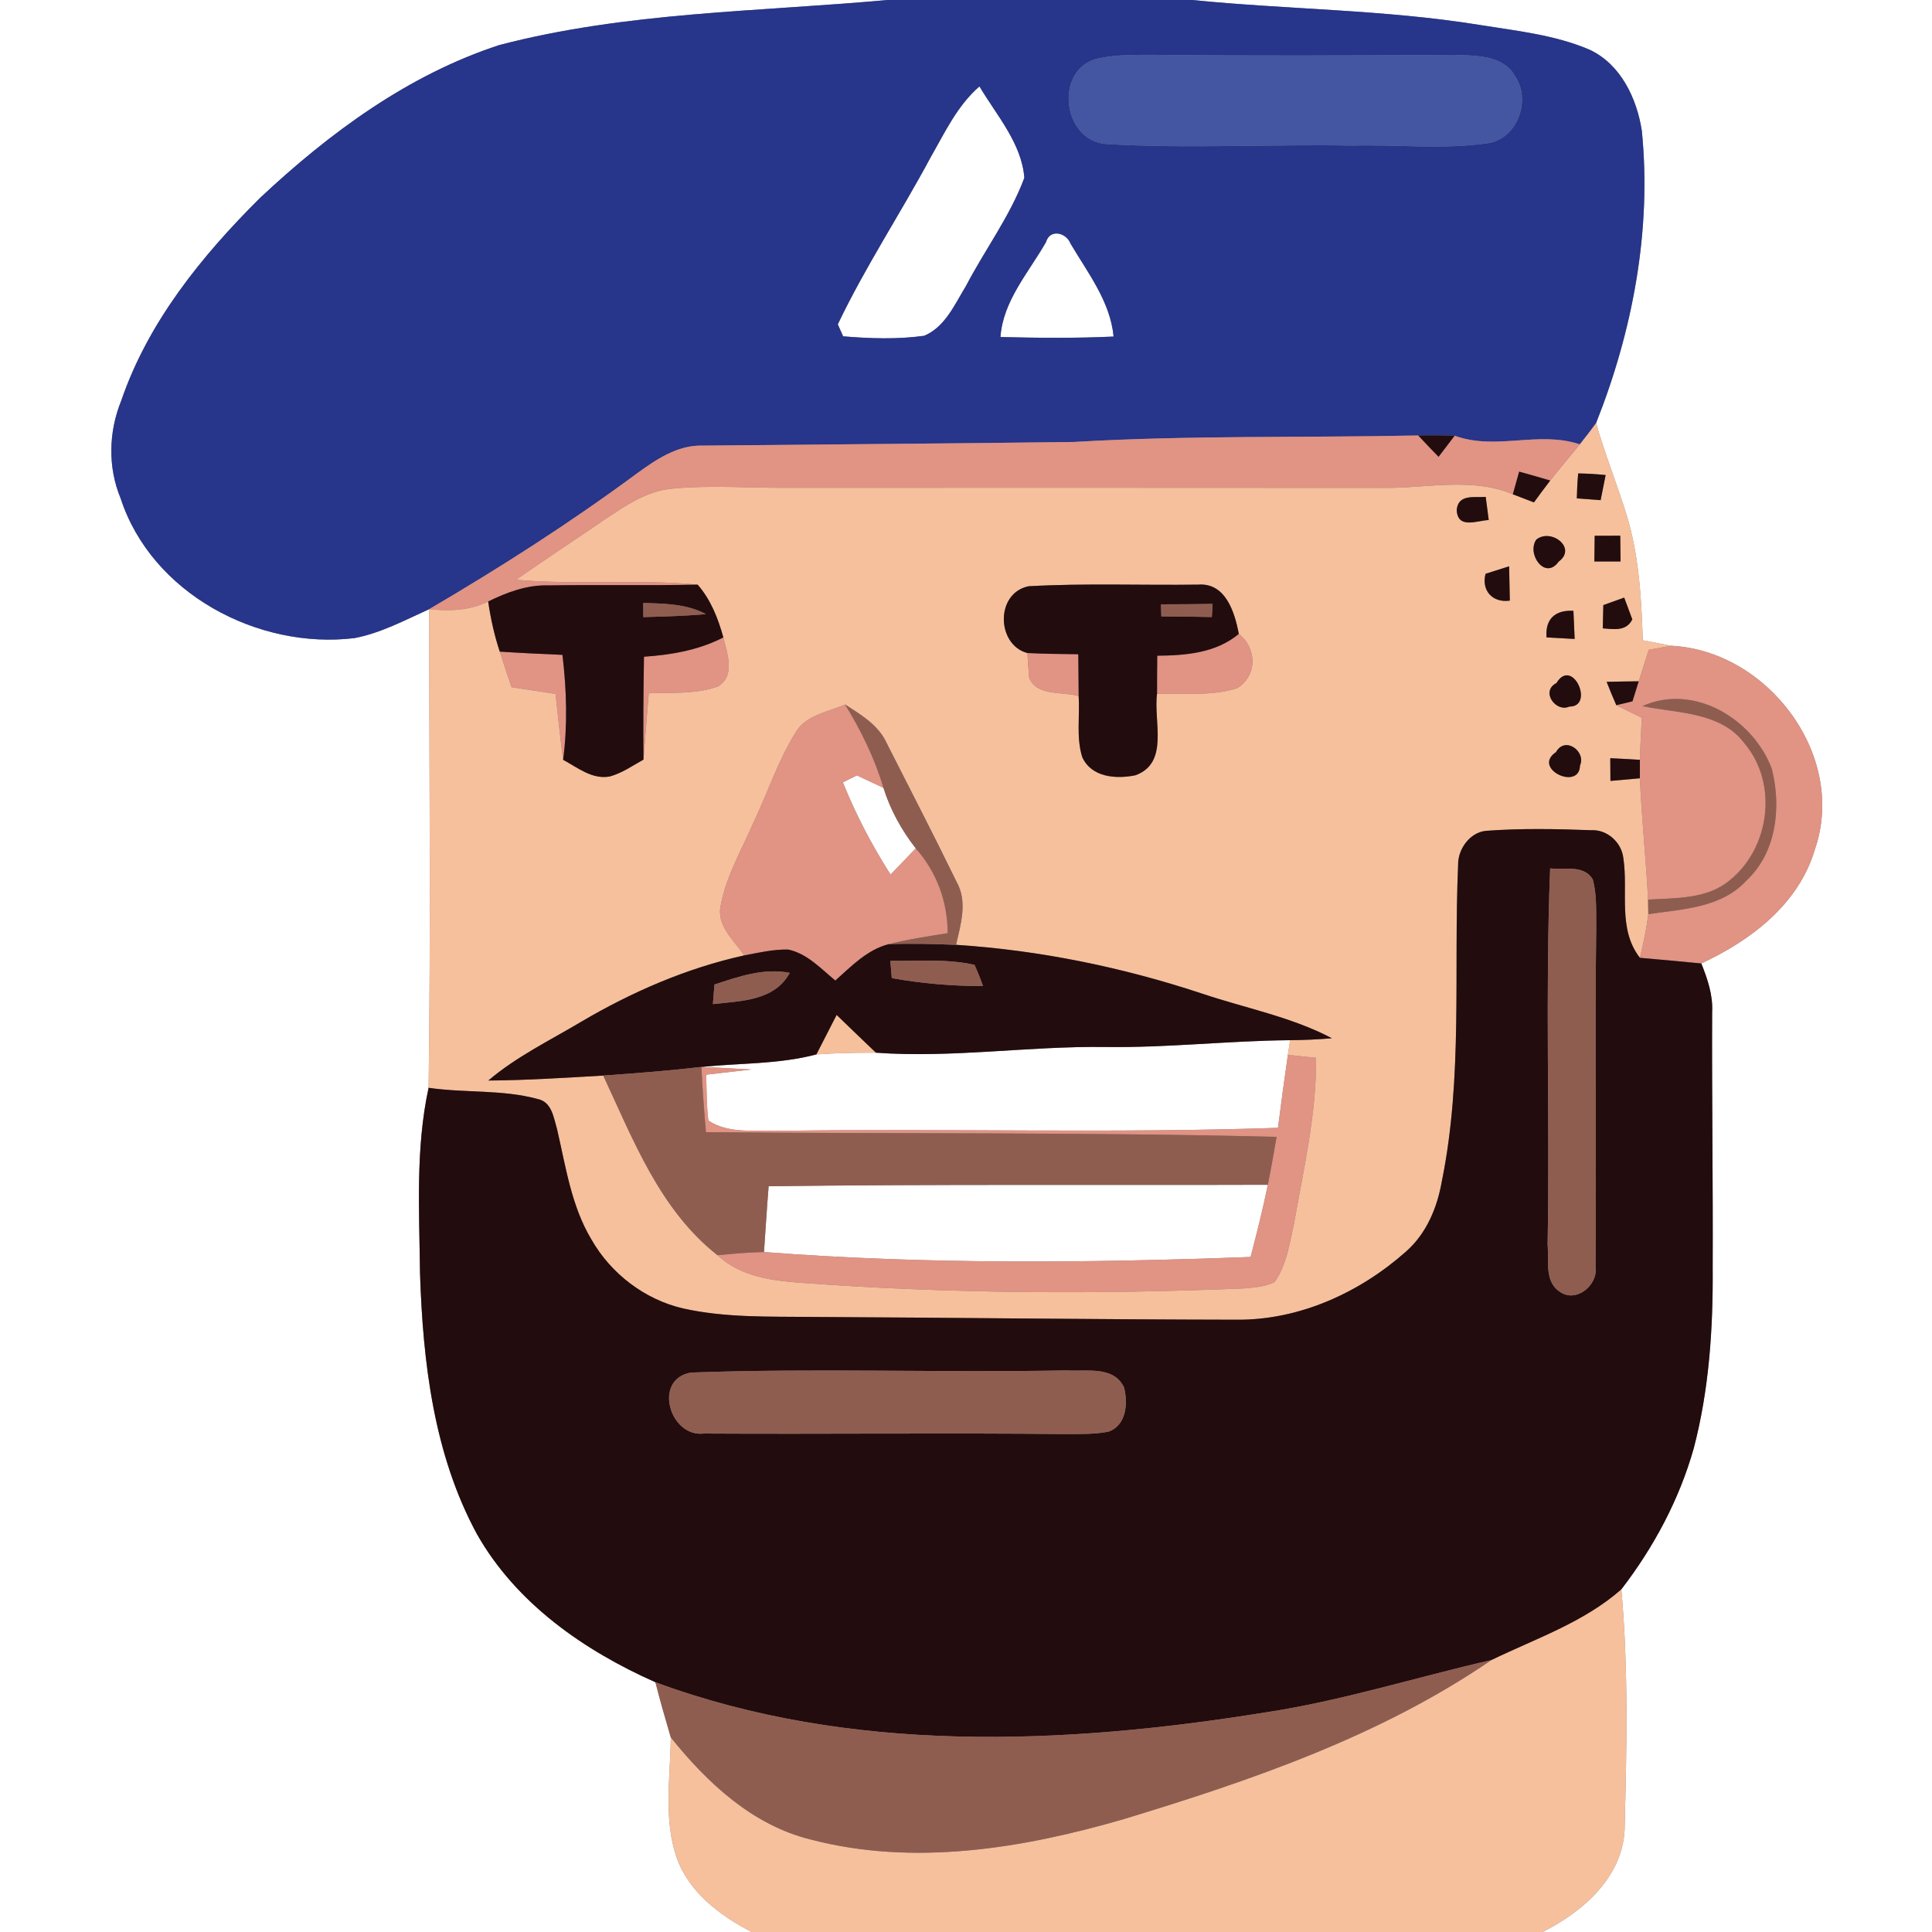 <?xml version="1.0" encoding="UTF-8" ?>
<!DOCTYPE svg PUBLIC "-//W3C//DTD SVG 1.1//EN" "http://www.w3.org/Graphics/SVG/1.1/DTD/svg11.dtd">
<svg width="250pt" height="250pt" viewBox="0 0 250 250" version="1.1" xmlns="http://www.w3.org/2000/svg">
<rect x="0" y="0" width="250" height="250" fill="#808080" stroke="none"/>
<g id="#ffffffff">
<path fill="#ffffff" opacity="1.00" d=" M 0.00 0.00 L 114.83 0.00 C 98.06 1.53 81.01 1.54 64.61 5.83 C 52.81 9.68 42.60 17.22 33.63 25.63 C 26.09 33.13 19.16 41.68 15.68 51.87 C 14.05 55.89 13.94 60.46 15.61 64.49 C 19.62 76.79 33.37 84.08 45.87 82.57 C 49.28 81.92 52.39 80.25 55.53 78.83 C 55.54 99.47 55.75 120.13 55.46 140.76 C 53.75 148.63 54.26 156.75 54.35 164.74 C 54.72 176.27 56.13 188.22 61.71 198.50 C 66.78 207.47 75.57 213.58 84.81 217.68 C 85.42 220.07 86.10 222.45 86.80 224.82 C 86.74 229.99 85.83 235.37 87.56 240.38 C 89.15 244.87 93.18 247.89 97.27 250.00 L 0.00 250.00 L 0.00 0.00 Z" />
<path fill="#ffffff" opacity="1.00" d=" M 154.25 0.00 L 250.00 0.00 L 250.00 250.00 L 199.60 250.00 C 205.00 247.30 210.31 242.61 210.24 236.06 C 210.50 225.94 210.71 215.76 209.80 205.66 C 213.99 200.22 217.30 194.04 219.17 187.41 C 221.17 179.78 221.68 171.86 221.62 164.00 C 221.67 152.98 221.50 141.97 221.55 130.96 C 221.67 128.76 220.95 126.68 220.15 124.67 C 226.59 121.67 232.75 117.01 234.85 109.90 C 239.03 97.77 228.77 84.18 216.24 83.56 C 215.01 83.33 213.79 83.09 212.58 82.85 C 212.39 77.36 212.09 71.79 210.44 66.51 C 209.21 62.56 207.67 58.72 206.53 54.75 C 211.27 42.81 213.74 29.76 212.45 16.91 C 211.80 12.73 209.73 8.34 205.73 6.45 C 201.21 4.50 196.24 4.00 191.42 3.22 C 179.12 1.23 166.63 1.24 154.25 0.00 Z" />
<path fill="#ffffff" opacity="1.00" d=" M 120.41 20.38 C 122.26 17.15 123.87 13.67 126.74 11.18 C 128.95 14.91 132.21 18.55 132.55 23.01 C 130.70 27.99 127.45 32.30 125.00 37.00 C 123.55 39.36 122.31 42.31 119.59 43.45 C 116.13 43.93 112.58 43.81 109.10 43.52 C 108.93 43.13 108.58 42.36 108.41 41.97 C 111.95 34.54 116.52 27.64 120.41 20.38 Z" />
<path fill="#ffffff" opacity="1.00" d=" M 135.35 31.33 C 135.85 29.58 137.97 30.08 138.52 31.51 C 140.76 35.31 143.67 39.01 144.10 43.55 C 139.22 43.78 134.34 43.73 129.46 43.61 C 129.78 38.93 133.12 35.25 135.35 31.33 Z" />
<path fill="#ffffff" opacity="1.00" d=" M 109.07 101.23 C 109.53 101.00 110.43 100.56 110.89 100.34 C 112.03 100.88 113.17 101.42 114.32 101.95 C 115.21 104.80 116.67 107.43 118.50 109.78 C 117.41 110.91 116.33 112.05 115.24 113.17 C 112.83 109.38 110.73 105.40 109.07 101.23 Z" />
<path fill="#ffffff" opacity="1.00" d=" M 113.35 136.22 C 123.24 136.93 133.06 135.35 142.95 135.48 C 150.96 135.60 158.93 134.67 166.94 134.60 C 166.87 135.08 166.72 136.03 166.65 136.50 C 166.20 139.64 165.77 142.79 165.37 145.94 C 143.92 146.67 122.45 146.00 100.99 146.33 C 97.89 146.17 94.40 146.81 91.66 145.00 C 91.42 143.03 91.43 141.04 91.39 139.06 C 93.33 138.84 95.28 138.62 97.22 138.39 C 95.07 138.27 92.91 138.17 90.76 138.06 C 95.73 137.55 100.77 137.73 105.64 136.44 C 108.20 136.26 110.78 136.21 113.35 136.22 Z" />
<path fill="#ffffff" opacity="1.00" d=" M 99.46 153.50 C 120.99 153.22 142.53 153.38 164.06 153.31 C 163.42 156.44 162.63 159.55 161.83 162.65 C 140.84 163.43 119.81 163.63 98.86 162.01 C 99.06 159.17 99.23 156.33 99.46 153.50 Z" />
</g>
<g id="#27358aff">
<path fill="#27358a" opacity="1.00" d=" M 114.83 0.00 L 154.25 0.00 C 166.63 1.24 179.12 1.23 191.42 3.22 C 196.24 4.00 201.21 4.50 205.73 6.45 C 209.73 8.34 211.80 12.73 212.45 16.91 C 213.74 29.76 211.27 42.81 206.53 54.75 C 205.86 55.69 205.14 56.60 204.43 57.50 C 199.06 55.70 193.57 58.34 188.23 56.38 C 186.66 56.33 185.09 56.32 183.52 56.35 C 168.68 56.66 153.82 56.31 139.00 57.19 C 122.98 57.40 106.94 57.50 90.92 57.66 C 87.64 57.57 84.87 59.48 82.34 61.32 C 73.75 67.67 64.74 73.43 55.53 78.83 C 52.39 80.25 49.28 81.92 45.87 82.57 C 33.37 84.08 19.62 76.79 15.61 64.49 C 13.94 60.46 14.05 55.89 15.68 51.87 C 19.16 41.68 26.09 33.13 33.63 25.63 C 42.60 17.22 52.81 9.68 64.61 5.83 C 81.01 1.54 98.06 1.53 114.83 0.00 M 142.37 7.51 C 136.36 8.54 137.29 18.23 143.17 18.64 C 153.75 19.26 164.39 18.64 175.00 18.84 C 180.88 18.68 186.81 19.39 192.65 18.51 C 196.36 17.87 198.12 12.99 196.10 9.94 C 194.55 7.04 190.86 7.21 188.05 7.10 C 175.03 7.18 162.01 7.24 148.99 7.09 C 146.78 7.10 144.55 7.07 142.37 7.51 M 120.41 20.38 C 116.52 27.64 111.95 34.54 108.41 41.97 C 108.58 42.36 108.93 43.13 109.10 43.52 C 112.58 43.81 116.13 43.93 119.59 43.45 C 122.31 42.31 123.55 39.36 125.00 37.00 C 127.45 32.30 130.70 27.99 132.55 23.01 C 132.21 18.55 128.95 14.91 126.74 11.18 C 123.87 13.67 122.26 17.15 120.41 20.38 M 135.35 31.33 C 133.12 35.25 129.78 38.93 129.46 43.61 C 134.34 43.73 139.22 43.78 144.10 43.55 C 143.67 39.01 140.76 35.31 138.52 31.51 C 137.97 30.08 135.85 29.58 135.35 31.33 Z" />
</g>
<g id="#4455a1ff">
<path fill="#4455a1" opacity="1.00" d=" M 142.37 7.51 C 144.55 7.07 146.78 7.10 148.99 7.09 C 162.01 7.24 175.03 7.18 188.05 7.10 C 190.86 7.21 194.55 7.04 196.10 9.94 C 198.12 12.99 196.36 17.87 192.65 18.51 C 186.81 19.39 180.88 18.68 175.00 18.84 C 164.39 18.64 153.75 19.26 143.17 18.64 C 137.29 18.23 136.36 8.54 142.37 7.51 Z" />
</g>
<g id="#f6c09cff">
<path fill="#f6c09c" opacity="1.00" d=" M 204.43 57.50 C 205.14 56.60 205.86 55.69 206.53 54.75 C 207.67 58.72 209.21 62.56 210.44 66.51 C 212.09 71.79 212.39 77.36 212.58 82.85 C 213.79 83.09 215.01 83.33 216.24 83.56 C 215.51 83.69 214.06 83.96 213.34 84.09 C 212.90 85.45 212.47 86.81 212.05 88.16 C 210.66 88.17 209.28 88.20 207.90 88.23 C 208.30 89.25 208.71 90.25 209.15 91.25 C 210.24 91.82 211.34 92.34 212.45 92.88 C 212.36 94.69 212.25 96.50 212.20 98.32 C 210.92 98.24 209.65 98.17 208.37 98.11 C 208.38 98.84 208.39 100.31 208.39 101.05 C 209.66 100.94 210.93 100.83 212.20 100.71 C 212.43 105.95 212.99 111.17 213.26 116.41 C 213.27 116.88 213.28 117.82 213.29 118.29 C 213.05 120.20 212.65 122.07 212.20 123.94 C 209.29 120.19 210.72 115.36 210.06 111.04 C 209.83 109.01 207.98 107.32 205.91 107.43 C 201.37 107.26 196.81 107.17 192.28 107.51 C 190.17 107.72 188.63 109.91 188.68 111.95 C 188.08 125.58 189.32 139.39 186.57 152.87 C 185.98 156.26 184.59 159.61 181.96 161.93 C 175.97 167.26 168.16 170.83 160.05 170.77 C 141.70 170.74 123.35 170.50 105.00 170.41 C 99.45 170.35 93.84 170.53 88.39 169.31 C 83.42 168.16 79.05 164.81 76.53 160.39 C 73.92 156.04 73.21 150.95 72.08 146.10 C 71.63 144.60 71.41 142.59 69.57 142.21 C 65.00 140.96 60.13 141.45 55.46 140.76 C 55.75 120.13 55.54 99.47 55.53 78.83 C 58.12 79.09 60.80 79.03 63.17 77.83 C 63.49 80.03 63.97 82.21 64.67 84.32 C 65.16 85.86 65.67 87.39 66.19 88.92 C 68.09 89.21 69.99 89.50 71.89 89.79 C 72.18 92.64 72.50 95.48 72.87 98.32 C 74.75 99.33 76.65 100.91 78.93 100.47 C 80.51 100.03 81.86 99.07 83.27 98.29 C 83.48 95.43 83.71 92.57 83.95 89.71 C 86.93 89.61 90.02 89.84 92.89 88.84 C 95.21 87.45 94.09 84.53 93.60 82.48 C 92.92 80.01 91.97 77.59 90.27 75.65 C 82.46 74.91 74.60 75.73 66.78 75.02 C 70.58 72.38 74.44 69.83 78.26 67.22 C 80.92 65.45 83.71 63.51 87.00 63.23 C 91.98 62.75 97.00 63.16 102.00 63.12 C 127.67 63.11 153.33 63.11 179.00 63.13 C 184.57 63.21 190.42 61.71 195.76 63.96 C 196.67 64.31 197.58 64.66 198.49 65.01 C 199.18 64.06 199.88 63.11 200.60 62.18 C 201.85 60.60 203.16 59.07 204.43 57.50 M 204.22 61.26 C 204.12 62.33 204.06 63.41 204.04 64.49 C 204.81 64.55 206.35 64.67 207.12 64.72 C 207.28 63.91 207.61 62.28 207.77 61.47 C 206.59 61.35 205.40 61.28 204.22 61.26 M 188.50 66.01 C 188.64 68.48 191.04 67.38 192.64 67.29 C 192.54 66.54 192.34 65.04 192.25 64.30 C 190.75 64.41 188.67 63.90 188.50 66.01 M 206.35 69.33 C 206.33 70.44 206.32 71.54 206.31 72.65 C 207.44 72.65 208.57 72.65 209.70 72.65 C 209.69 71.54 209.67 70.43 209.66 69.32 C 208.55 69.32 207.45 69.32 206.35 69.33 M 198.80 69.82 C 197.50 71.68 199.95 75.13 201.68 72.68 C 204.12 70.91 200.71 68.30 198.80 69.82 M 192.23 74.25 C 191.67 76.40 193.12 78.04 195.37 77.72 C 195.35 76.61 195.30 74.39 195.28 73.28 C 194.52 73.53 192.99 74.01 192.23 74.25 M 132.94 84.50 C 132.99 85.30 133.10 86.89 133.16 87.68 C 134.15 90.16 137.49 89.45 139.58 90.07 C 139.74 92.69 139.25 95.43 140.04 97.96 C 141.23 100.61 144.43 100.83 146.92 100.32 C 151.34 98.73 149.23 93.30 149.72 89.78 C 153.17 89.69 156.74 90.11 160.08 89.06 C 162.73 87.44 162.66 83.86 160.30 82.03 C 159.78 79.25 158.60 75.38 155.05 75.65 C 147.74 75.75 140.40 75.45 133.10 75.86 C 128.76 76.75 128.95 83.45 132.94 84.50 M 207.47 78.30 C 207.45 79.05 207.42 80.56 207.40 81.31 C 208.83 81.42 210.44 81.72 211.22 80.15 C 210.96 79.45 210.43 78.04 210.17 77.33 C 209.50 77.58 208.15 78.06 207.47 78.30 M 200.12 82.48 C 201.33 82.55 202.55 82.62 203.76 82.68 C 203.71 81.47 203.66 80.25 203.60 79.04 C 201.24 78.91 199.94 80.09 200.12 82.48 M 201.40 88.39 C 199.31 89.45 201.32 92.23 203.07 91.43 C 206.39 91.46 203.48 84.95 201.40 88.39 M 102.91 94.85 C 100.65 98.48 99.34 102.57 97.51 106.41 C 95.98 109.93 93.99 113.31 93.27 117.11 C 92.65 119.75 94.97 121.67 96.30 123.63 C 88.82 125.28 81.73 128.37 75.15 132.25 C 71.10 134.66 66.81 136.74 63.19 139.82 C 68.15 139.79 73.11 139.46 78.06 139.18 C 81.94 147.49 85.40 156.58 92.84 162.42 C 95.85 165.26 100.05 165.74 103.99 166.02 C 122.96 167.41 142.02 167.50 161.03 166.72 C 162.35 166.59 163.74 166.51 164.94 165.89 C 166.50 163.67 166.87 160.89 167.45 158.30 C 168.70 151.20 170.36 144.12 170.30 136.88 C 169.39 136.78 167.57 136.60 166.65 136.50 C 166.72 136.03 166.87 135.08 166.94 134.60 C 168.74 134.59 170.55 134.50 172.35 134.35 C 167.07 131.57 161.15 130.46 155.54 128.57 C 145.25 125.16 134.53 122.96 123.71 122.26 C 124.32 119.60 125.23 116.67 123.78 114.11 C 120.84 108.08 117.76 102.12 114.73 96.15 C 113.67 93.81 111.41 92.49 109.35 91.16 C 107.11 92.15 104.21 92.51 102.91 94.85 M 201.35 97.32 C 198.18 99.46 204.38 102.37 204.45 99.06 C 205.27 97.23 202.51 95.21 201.35 97.32 Z" />
<path fill="#f6c09c" opacity="1.00" d=" M 105.64 136.44 C 106.51 134.73 107.39 133.03 108.26 131.33 C 109.94 132.97 111.65 134.59 113.35 136.22 C 110.78 136.21 108.20 136.26 105.64 136.44 Z" />
<path fill="#f6c09c" opacity="1.00" d=" M 192.98 214.81 C 198.71 212.03 204.94 209.94 209.80 205.66 C 210.71 215.76 210.50 225.94 210.24 236.06 C 210.31 242.61 205.00 247.30 199.60 250.00 L 97.27 250.00 C 93.18 247.89 89.15 244.87 87.56 240.38 C 85.83 235.37 86.74 229.99 86.80 224.82 C 91.53 230.71 97.36 236.17 104.90 238.03 C 118.30 241.54 132.45 239.17 145.52 235.36 C 162.02 230.34 178.65 224.64 192.98 214.81 Z" />
</g>
<g id="#e19384ff">
<path fill="#e19384" opacity="1.00" d=" M 139.00 57.19 C 153.82 56.31 168.68 56.66 183.52 56.35 C 184.38 57.28 185.26 58.20 186.15 59.11 C 186.84 58.20 187.54 57.29 188.23 56.38 C 193.57 58.34 199.06 55.70 204.43 57.50 C 203.16 59.07 201.85 60.60 200.60 62.18 C 199.26 61.78 197.92 61.40 196.58 61.03 C 196.38 61.77 195.97 63.23 195.76 63.96 C 190.42 61.71 184.57 63.21 179.00 63.13 C 153.33 63.11 127.67 63.11 102.00 63.12 C 97.00 63.16 91.98 62.75 87.00 63.23 C 83.71 63.51 80.92 65.45 78.26 67.22 C 74.44 69.83 70.58 72.38 66.78 75.02 C 74.60 75.73 82.46 74.91 90.27 75.65 C 83.82 75.79 77.37 75.65 70.92 75.75 C 68.17 75.67 65.59 76.65 63.17 77.83 C 60.80 79.03 58.12 79.09 55.53 78.83 C 64.74 73.43 73.75 67.67 82.34 61.32 C 84.87 59.48 87.64 57.57 90.92 57.66 C 106.94 57.50 122.98 57.40 139.00 57.19 Z" />
<path fill="#e19384" opacity="1.00" d=" M 149.75 84.85 C 153.46 84.81 157.32 84.51 160.30 82.03 C 162.66 83.86 162.73 87.44 160.08 89.06 C 156.74 90.11 153.17 89.69 149.72 89.78 C 149.72 88.14 149.73 86.50 149.75 84.85 Z" />
<path fill="#e19384" opacity="1.00" d=" M 83.33 84.98 C 86.87 84.74 90.41 84.13 93.60 82.48 C 94.09 84.53 95.21 87.45 92.89 88.84 C 90.02 89.84 86.93 89.61 83.95 89.71 C 83.71 92.57 83.48 95.43 83.27 98.29 C 83.22 93.85 83.26 89.42 83.33 84.98 Z" />
<path fill="#e19384" opacity="1.00" d=" M 64.67 84.32 C 67.37 84.50 70.08 84.62 72.78 84.74 C 73.32 89.25 73.46 93.81 72.87 98.32 C 72.50 95.48 72.18 92.64 71.89 89.79 C 69.99 89.50 68.09 89.21 66.19 88.92 C 65.67 87.39 65.16 85.86 64.67 84.32 Z" />
<path fill="#e19384" opacity="1.00" d=" M 213.34 84.09 C 214.06 83.96 215.51 83.69 216.24 83.56 C 228.77 84.18 239.03 97.77 234.85 109.90 C 232.75 117.01 226.59 121.67 220.15 124.67 C 217.49 124.41 214.84 124.18 212.20 123.94 C 212.65 122.07 213.05 120.20 213.29 118.29 C 217.69 117.64 222.74 117.49 225.97 113.96 C 229.89 110.33 230.52 104.43 229.27 99.49 C 226.88 93.06 219.21 88.37 212.53 91.37 C 217.10 92.32 222.73 92.09 225.79 96.26 C 230.10 101.43 229.02 109.70 223.86 113.88 C 220.93 116.37 216.86 116.19 213.26 116.41 C 212.99 111.17 212.43 105.95 212.20 100.71 C 212.20 100.11 212.20 98.91 212.20 98.32 C 212.25 96.50 212.36 94.69 212.45 92.88 C 211.34 92.34 210.24 91.82 209.15 91.25 C 209.68 91.12 210.72 90.87 211.24 90.75 C 211.44 90.10 211.85 88.81 212.05 88.16 C 212.47 86.81 212.90 85.45 213.34 84.09 Z" />
<path fill="#e19384" opacity="1.00" d=" M 132.94 84.50 C 135.13 84.62 137.33 84.62 139.53 84.66 C 139.55 86.46 139.57 88.27 139.58 90.07 C 137.49 89.45 134.15 90.16 133.16 87.68 C 133.10 86.89 132.99 85.30 132.94 84.50 Z" />
<path fill="#e19384" opacity="1.00" d=" M 102.91 94.85 C 104.21 92.51 107.11 92.15 109.35 91.16 C 111.43 94.55 113.19 98.13 114.32 101.95 C 113.17 101.42 112.03 100.88 110.89 100.34 C 110.43 100.56 109.53 101.00 109.07 101.23 C 110.73 105.40 112.83 109.38 115.24 113.17 C 116.33 112.05 117.41 110.91 118.50 109.78 C 121.20 112.82 122.63 116.69 122.63 120.75 C 120.06 121.17 117.49 121.54 114.97 122.18 C 112.20 122.90 110.16 125.04 108.09 126.88 C 106.22 125.34 104.46 123.40 102.00 122.87 C 100.07 122.83 98.18 123.27 96.30 123.63 C 94.97 121.67 92.65 119.75 93.27 117.11 C 93.99 113.31 95.98 109.93 97.51 106.41 C 99.34 102.57 100.65 98.48 102.91 94.85 Z" />
<path fill="#e19384" opacity="1.00" d=" M 166.65 136.50 C 167.57 136.60 169.39 136.78 170.30 136.88 C 170.36 144.12 168.70 151.20 167.45 158.30 C 166.87 160.89 166.50 163.67 164.94 165.89 C 163.74 166.51 162.35 166.59 161.03 166.72 C 142.02 167.50 122.96 167.41 103.99 166.02 C 100.05 165.74 95.85 165.26 92.84 162.42 C 94.84 162.24 96.85 162.05 98.86 162.01 C 119.81 163.63 140.84 163.43 161.83 162.65 C 162.63 159.55 163.42 156.44 164.06 153.31 C 164.47 151.25 164.83 149.18 165.19 147.11 C 140.58 146.49 115.96 146.74 91.35 146.50 C 91.10 143.69 90.90 140.87 90.76 138.06 C 92.91 138.17 95.07 138.27 97.22 138.39 C 95.28 138.62 93.33 138.84 91.39 139.06 C 91.43 141.04 91.42 143.03 91.66 145.00 C 94.40 146.81 97.89 146.17 100.99 146.33 C 122.45 146.00 143.92 146.67 165.37 145.94 C 165.77 142.79 166.20 139.64 166.65 136.50 Z" />
</g>
<g id="#230c0dff">
<path fill="#230c0d" opacity="1.00" d=" M 183.52 56.35 C 185.09 56.32 186.66 56.33 188.23 56.38 C 187.54 57.29 186.84 58.20 186.15 59.11 C 185.26 58.20 184.38 57.28 183.52 56.35 Z" />
<path fill="#230c0d" opacity="1.00" d=" M 196.58 61.03 C 197.92 61.40 199.26 61.78 200.60 62.18 C 199.88 63.11 199.18 64.06 198.49 65.01 C 197.58 64.66 196.67 64.31 195.76 63.96 C 195.97 63.23 196.38 61.77 196.58 61.03 Z" />
<path fill="#230c0d" opacity="1.00" d=" M 204.22 61.26 C 205.40 61.28 206.59 61.35 207.77 61.47 C 207.61 62.28 207.28 63.91 207.12 64.72 C 206.35 64.67 204.81 64.55 204.04 64.49 C 204.06 63.41 204.12 62.33 204.22 61.26 Z" />
<path fill="#230c0d" opacity="1.00" d=" M 188.50 66.01 C 188.67 63.90 190.75 64.41 192.25 64.30 C 192.34 65.04 192.54 66.54 192.64 67.29 C 191.04 67.38 188.64 68.48 188.50 66.01 Z" />
<path fill="#230c0d" opacity="1.00" d=" M 206.35 69.33 C 207.45 69.32 208.55 69.32 209.66 69.32 C 209.67 70.43 209.69 71.54 209.70 72.65 C 208.57 72.65 207.44 72.65 206.31 72.65 C 206.32 71.54 206.33 70.44 206.35 69.33 Z" />
<path fill="#230c0d" opacity="1.00" d=" M 198.80 69.82 C 200.71 68.30 204.12 70.91 201.68 72.68 C 199.95 75.13 197.50 71.68 198.80 69.82 Z" />
<path fill="#230c0d" opacity="1.00" d=" M 192.23 74.25 C 192.99 74.01 194.52 73.53 195.28 73.28 C 195.30 74.39 195.35 76.61 195.37 77.72 C 193.12 78.04 191.67 76.40 192.23 74.25 Z" />
<path fill="#230c0d" opacity="1.00" d=" M 63.17 77.83 C 65.59 76.65 68.17 75.67 70.92 75.75 C 77.37 75.65 83.82 75.79 90.27 75.65 C 91.97 77.59 92.92 80.01 93.60 82.48 C 90.41 84.13 86.87 84.74 83.33 84.98 C 83.26 89.42 83.22 93.85 83.27 98.29 C 81.86 99.07 80.51 100.03 78.93 100.47 C 76.65 100.91 74.75 99.33 72.87 98.32 C 73.46 93.81 73.32 89.25 72.78 84.74 C 70.08 84.62 67.37 84.50 64.67 84.32 C 63.97 82.21 63.49 80.03 63.17 77.83 M 83.24 78.03 C 83.24 78.49 83.25 79.39 83.25 79.85 C 85.95 79.78 88.65 79.70 91.35 79.47 C 88.85 78.14 86.00 78.10 83.24 78.03 Z" />
<path fill="#230c0d" opacity="1.00" d=" M 132.94 84.50 C 128.95 83.45 128.76 76.75 133.10 75.86 C 140.40 75.45 147.74 75.75 155.05 75.65 C 158.60 75.38 159.78 79.25 160.30 82.03 C 157.32 84.51 153.46 84.81 149.75 84.85 C 149.73 86.50 149.72 88.14 149.72 89.78 C 149.23 93.30 151.34 98.73 146.92 100.32 C 144.43 100.83 141.23 100.61 140.04 97.96 C 139.25 95.43 139.74 92.69 139.58 90.07 C 139.57 88.27 139.55 86.46 139.53 84.66 C 137.33 84.62 135.13 84.62 132.94 84.50 M 150.23 78.20 C 150.24 78.59 150.26 79.37 150.28 79.76 C 152.45 79.77 154.63 79.80 156.81 79.84 C 156.83 79.42 156.88 78.58 156.91 78.15 C 154.68 78.18 152.45 78.20 150.23 78.20 Z" />
<path fill="#230c0d" opacity="1.00" d=" M 207.47 78.30 C 208.15 78.06 209.50 77.58 210.17 77.33 C 210.43 78.04 210.96 79.45 211.22 80.15 C 210.44 81.72 208.83 81.42 207.40 81.31 C 207.42 80.56 207.45 79.05 207.47 78.30 Z" />
<path fill="#230c0d" opacity="1.00" d=" M 200.12 82.48 C 199.94 80.09 201.24 78.91 203.60 79.04 C 203.66 80.25 203.71 81.47 203.76 82.68 C 202.55 82.62 201.33 82.55 200.12 82.48 Z" />
<path fill="#230c0d" opacity="1.00" d=" M 201.40 88.39 C 203.48 84.95 206.39 91.46 203.07 91.43 C 201.32 92.23 199.31 89.45 201.40 88.39 Z" />
<path fill="#230c0d" opacity="1.00" d=" M 207.90 88.23 C 209.28 88.20 210.66 88.17 212.05 88.16 C 211.85 88.81 211.44 90.10 211.24 90.75 C 210.72 90.87 209.68 91.12 209.15 91.25 C 208.71 90.25 208.30 89.25 207.90 88.23 Z" />
<path fill="#230c0d" opacity="1.00" d=" M 201.35 97.32 C 202.51 95.21 205.27 97.23 204.45 99.06 C 204.38 102.37 198.18 99.46 201.35 97.32 Z" />
<path fill="#230c0d" opacity="1.00" d=" M 208.37 98.11 C 209.65 98.17 210.92 98.24 212.20 98.32 C 212.20 98.91 212.20 100.11 212.20 100.71 C 210.93 100.83 209.66 100.94 208.39 101.05 C 208.39 100.31 208.38 98.84 208.37 98.11 Z" />
<path fill="#230c0d" opacity="1.00" d=" M 188.68 111.95 C 188.63 109.91 190.17 107.72 192.28 107.51 C 196.81 107.17 201.37 107.26 205.91 107.43 C 207.98 107.32 209.83 109.01 210.06 111.04 C 210.72 115.36 209.29 120.19 212.20 123.94 C 214.84 124.18 217.49 124.41 220.15 124.67 C 220.95 126.68 221.67 128.76 221.55 130.96 C 221.50 141.97 221.67 152.98 221.62 164.00 C 221.68 171.86 221.17 179.78 219.17 187.41 C 217.30 194.04 213.99 200.22 209.80 205.66 C 204.94 209.94 198.71 212.03 192.98 214.81 C 183.22 217.04 173.64 220.09 163.72 221.59 C 137.61 225.80 110.01 226.98 84.81 217.68 C 75.57 213.58 66.78 207.47 61.71 198.50 C 56.13 188.22 54.72 176.27 54.35 164.74 C 54.26 156.75 53.75 148.63 55.46 140.76 C 60.13 141.45 65.00 140.96 69.57 142.21 C 71.41 142.59 71.63 144.60 72.08 146.10 C 73.21 150.95 73.92 156.04 76.53 160.39 C 79.05 164.81 83.42 168.16 88.39 169.31 C 93.84 170.53 99.45 170.35 105.00 170.41 C 123.35 170.50 141.70 170.74 160.05 170.77 C 168.16 170.83 175.97 167.26 181.96 161.93 C 184.59 159.61 185.98 156.26 186.57 152.87 C 189.32 139.39 188.08 125.58 188.68 111.95 M 200.59 112.37 C 199.94 128.58 200.56 144.82 200.26 161.04 C 200.45 163.11 199.80 165.86 201.88 167.18 C 203.97 168.62 206.82 166.29 206.46 163.92 C 206.59 149.27 206.36 134.61 206.55 119.96 C 206.52 117.91 206.65 115.81 206.11 113.81 C 204.96 111.86 202.45 112.57 200.59 112.37 M 89.40 177.61 C 84.44 178.47 86.66 186.03 91.08 185.50 C 106.73 185.59 122.38 185.40 138.04 185.57 C 139.84 185.55 141.68 185.61 143.46 185.25 C 145.77 184.41 145.97 181.58 145.45 179.54 C 144.11 176.69 140.56 177.50 138.03 177.33 C 121.83 177.64 105.58 177.02 89.40 177.61 Z" />
<path fill="#230c0d" opacity="1.00" d=" M 108.09 126.88 C 110.16 125.04 112.20 122.90 114.97 122.18 C 117.88 122.06 120.80 122.15 123.71 122.26 C 134.53 122.96 145.25 125.16 155.54 128.57 C 161.15 130.46 167.07 131.57 172.35 134.35 C 170.55 134.50 168.74 134.59 166.94 134.60 C 158.93 134.67 150.96 135.60 142.95 135.48 C 133.06 135.35 123.24 136.93 113.35 136.22 C 111.65 134.59 109.94 132.97 108.26 131.33 C 107.39 133.03 106.51 134.73 105.64 136.44 C 100.77 137.73 95.73 137.55 90.76 138.06 C 86.54 138.55 82.30 138.88 78.06 139.18 C 73.11 139.46 68.15 139.79 63.19 139.82 C 66.81 136.74 71.10 134.66 75.15 132.25 C 81.73 128.37 88.82 125.28 96.30 123.63 C 98.18 123.27 100.07 122.83 102.00 122.87 C 104.46 123.40 106.22 125.34 108.09 126.88 M 115.21 124.34 C 115.25 124.90 115.35 126.01 115.40 126.57 C 119.29 127.26 123.24 127.61 127.20 127.59 C 126.87 126.66 126.50 125.74 126.10 124.85 C 122.53 124.05 118.83 124.37 115.21 124.34 M 92.45 127.40 C 92.40 128.04 92.30 129.30 92.25 129.93 C 95.85 129.52 100.22 129.53 102.19 125.89 C 98.84 125.23 95.59 126.36 92.45 127.40 Z" />
</g>
<g id="#8f5d50ff">
<path fill="#8f5d50" opacity="1.00" d=" M 83.24 78.03 C 86.00 78.10 88.85 78.14 91.35 79.47 C 88.65 79.70 85.95 79.78 83.25 79.85 C 83.25 79.39 83.24 78.49 83.24 78.03 Z" />
<path fill="#8f5d50" opacity="1.00" d=" M 150.23 78.20 C 152.45 78.20 154.68 78.18 156.91 78.15 C 156.88 78.58 156.83 79.42 156.81 79.84 C 154.63 79.80 152.45 79.77 150.28 79.76 C 150.26 79.37 150.24 78.59 150.23 78.20 Z" />
<path fill="#8f5d50" opacity="1.00" d=" M 212.53 91.37 C 219.21 88.37 226.88 93.06 229.27 99.49 C 230.52 104.43 229.89 110.33 225.97 113.96 C 222.74 117.49 217.69 117.64 213.29 118.29 C 213.28 117.82 213.27 116.88 213.26 116.41 C 216.86 116.19 220.93 116.37 223.86 113.88 C 229.02 109.70 230.10 101.43 225.79 96.26 C 222.73 92.09 217.10 92.32 212.53 91.37 Z" />
<path fill="#8f5d50" opacity="1.00" d=" M 109.35 91.16 C 111.41 92.49 113.67 93.81 114.73 96.15 C 117.76 102.12 120.84 108.08 123.78 114.11 C 125.23 116.67 124.32 119.60 123.71 122.26 C 120.80 122.15 117.88 122.06 114.97 122.18 C 117.49 121.54 120.06 121.17 122.63 120.75 C 122.63 116.69 121.20 112.82 118.50 109.78 C 116.67 107.43 115.21 104.80 114.32 101.95 C 113.19 98.13 111.43 94.55 109.35 91.16 Z" />
<path fill="#8f5d50" opacity="1.00" d=" M 200.59 112.37 C 202.45 112.57 204.96 111.86 206.11 113.81 C 206.65 115.81 206.52 117.91 206.55 119.96 C 206.36 134.61 206.59 149.27 206.46 163.92 C 206.82 166.29 203.97 168.62 201.88 167.18 C 199.80 165.86 200.45 163.11 200.26 161.04 C 200.56 144.82 199.94 128.58 200.59 112.37 Z" />
<path fill="#8f5d50" opacity="1.00" d=" M 115.21 124.34 C 118.83 124.37 122.53 124.05 126.10 124.85 C 126.50 125.74 126.87 126.66 127.20 127.59 C 123.24 127.61 119.29 127.26 115.40 126.57 C 115.35 126.01 115.25 124.90 115.21 124.34 Z" />
<path fill="#8f5d50" opacity="1.00" d=" M 92.45 127.40 C 95.59 126.36 98.84 125.23 102.19 125.89 C 100.22 129.53 95.85 129.52 92.25 129.93 C 92.30 129.30 92.40 128.04 92.45 127.40 Z" />
<path fill="#8f5d50" opacity="1.00" d=" M 78.06 139.18 C 82.30 138.88 86.54 138.55 90.76 138.06 C 90.90 140.87 91.10 143.69 91.35 146.50 C 115.96 146.74 140.58 146.49 165.19 147.11 C 164.83 149.18 164.47 151.25 164.06 153.31 C 142.53 153.38 120.99 153.22 99.46 153.50 C 99.23 156.33 99.06 159.17 98.86 162.01 C 96.85 162.05 94.84 162.24 92.84 162.42 C 85.40 156.58 81.94 147.49 78.06 139.18 Z" />
<path fill="#8f5d50" opacity="1.00" d=" M 89.40 177.61 C 105.58 177.02 121.83 177.64 138.03 177.33 C 140.56 177.50 144.11 176.69 145.45 179.54 C 145.97 181.58 145.77 184.41 143.46 185.25 C 141.68 185.61 139.84 185.55 138.04 185.57 C 122.38 185.40 106.73 185.59 91.08 185.50 C 86.66 186.03 84.44 178.47 89.40 177.61 Z" />
<path fill="#8f5d50" opacity="1.00" d=" M 163.72 221.59 C 173.64 220.09 183.22 217.04 192.98 214.81 C 178.65 224.64 162.02 230.34 145.52 235.36 C 132.45 239.17 118.30 241.54 104.90 238.03 C 97.36 236.17 91.53 230.71 86.80 224.82 C 86.10 222.45 85.42 220.07 84.81 217.68 C 110.01 226.98 137.61 225.80 163.72 221.59 Z" />
</g>
</svg>

